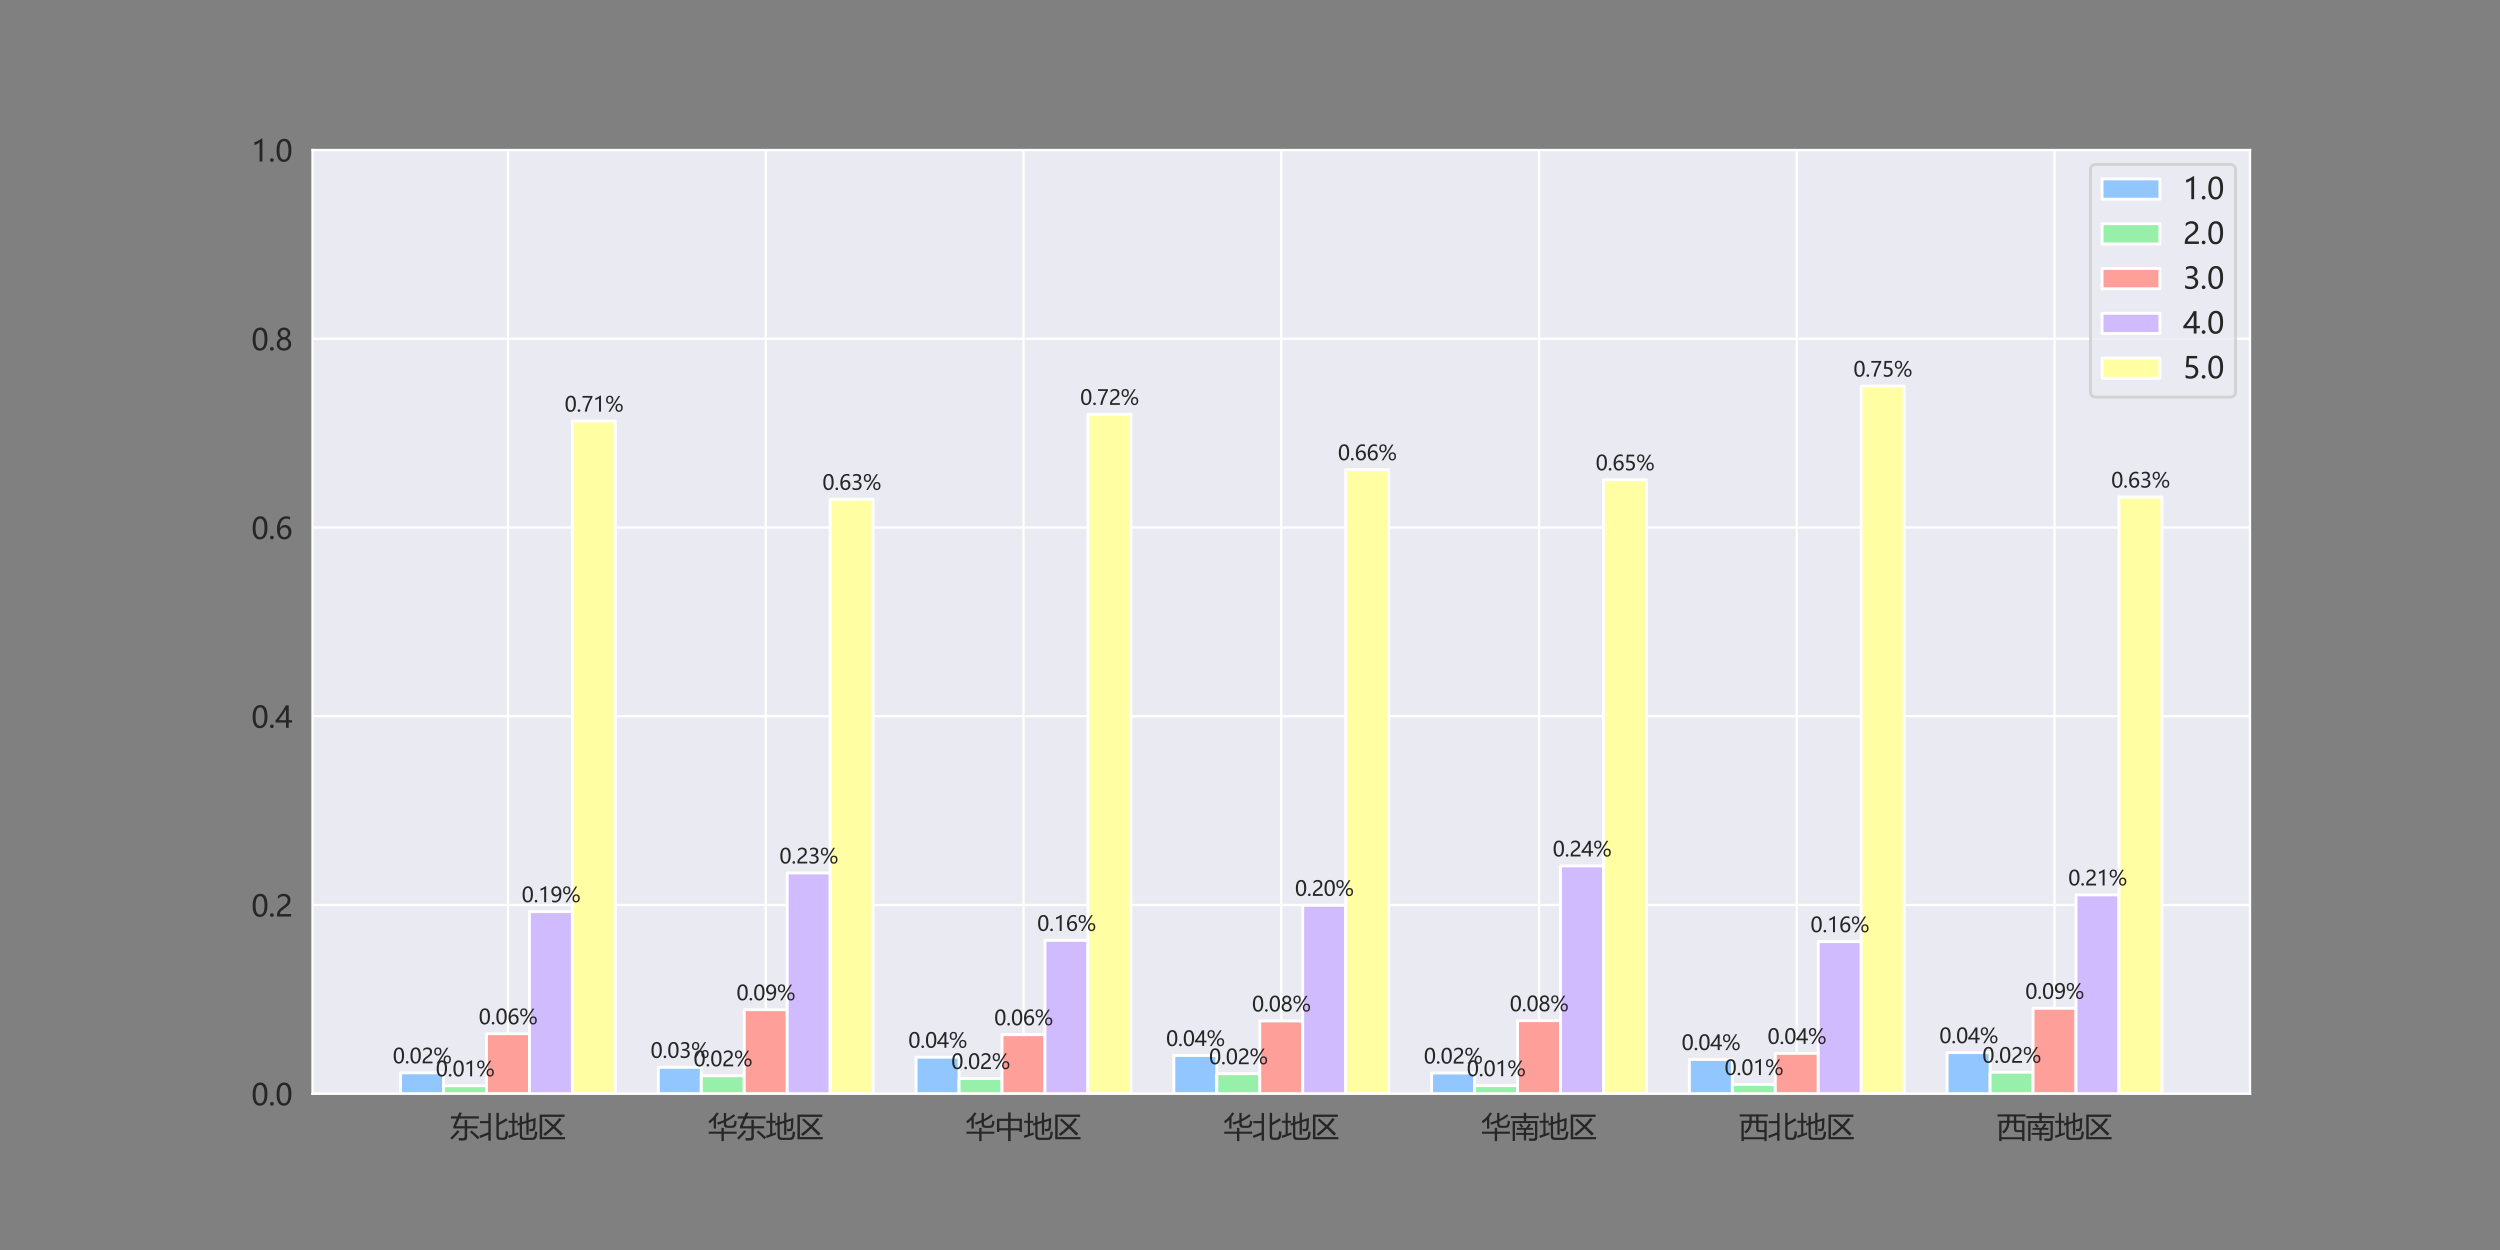 <?xml version="1.0" encoding="utf-8" standalone="no"?>
<!DOCTYPE svg PUBLIC "-//W3C//DTD SVG 1.1//EN"
  "http://www.w3.org/Graphics/SVG/1.1/DTD/svg11.dtd">
<svg xmlns:xlink="http://www.w3.org/1999/xlink" width="864pt" height="432pt" viewBox="0 0 864 432" xmlns="http://www.w3.org/2000/svg" version="1.1">
 <rect x="0" y="0" width="864" height="432" fill="#808080" stroke="none"/>
 <defs>
  <style type="text/css">*{stroke-linejoin: round; stroke-linecap: butt}</style>
 </defs>
 <g id="figure_1">
  <g id="patch_1">
   <path d="M 0 432 
L 864 432 
L 864 0 
L 0 0 
L 0 432 
z
" style="fill: none"/>
  </g>
  <g id="axes_1">
   <g id="patch_2">
    <path d="M 108 378 
L 777.6 378 
L 777.6 51.84 
L 108 51.84 
z
" style="fill: #eaeaf2"/>
   </g>
   <g id="matplotlib.axis_1">
    <g id="xtick_1">
     <g id="line2d_1">
      <path d="M 175.554 378 
L 175.554 51.84 
" clip-path="url(#p15d2cfb38f)" style="fill: none; stroke: #ffffff; stroke-width: 0.8; stroke-linecap: round"/>
     </g>
     <g id="text_1">
      <!-- 东北地区 -->
      <g style="fill: #262626" transform="translate(155.554 392.994) scale(0.1 -0.1)">
       <defs>
        <path id="MicrosoftYaHei-4e1c" d="M 706 1884 
L 706 2359 
L 1422 4022 
L 194 4022 
L 194 4497 
L 1625 4497 
L 1994 5353 
L 2531 5241 
L 2206 4497 
L 6206 4497 
L 6206 4022 
L 2000 4022 
L 1275 2359 
L 3156 2359 
L 3156 3728 
L 3681 3728 
L 3681 2359 
L 5913 2359 
L 5913 1884 
L 3681 1884 
L 3681 41 
Q 3681 -741 2869 -741 
Q 2456 -741 1931 -734 
Q 1894 -491 1838 -172 
Q 2250 -225 2725 -228 
Q 3156 -231 3156 216 
L 3156 1884 
L 706 1884 
z
M 1619 1509 
L 2038 1191 
Q 1325 353 413 -534 
Q 250 -359 56 -184 
Q 888 603 1619 1509 
z
M 4288 1091 
L 4638 1434 
Q 5500 722 6363 -59 
L 5975 -453 
Q 5119 391 4288 1091 
z
" transform="scale(0.016)"/>
        <path id="MicrosoftYaHei-5317" d="M 3763 5247 
L 4269 5247 
L 4269 3131 
Q 5122 3569 5863 4091 
L 6175 3641 
Q 5500 3216 4269 2600 
L 4269 303 
Q 4269 -122 4738 -122 
L 5175 -122 
Q 5625 -122 5681 303 
Q 5738 697 5781 1328 
Q 6056 1216 6313 1128 
Q 6250 534 6175 116 
Q 6056 -597 5294 -597 
L 4619 -597 
Q 3763 -597 3763 247 
L 3763 5247 
z
M 81 309 
Q 897 591 2013 1047 
L 2013 3016 
L 213 3016 
L 213 3478 
L 2013 3478 
L 2013 5234 
L 2519 5234 
L 2519 -772 
L 2013 -772 
L 2013 525 
Q 1413 281 281 -184 
L 81 309 
z
" transform="scale(0.016)"/>
        <path id="MicrosoftYaHei-5730" d="M 3975 5303 
L 4463 5303 
L 4463 3688 
L 5981 4147 
Q 5944 2916 5906 2134 
Q 5869 1291 5231 1284 
Q 4944 1278 4669 1284 
Q 4631 1516 4575 1803 
Q 4875 1766 5094 1766 
Q 5419 1759 5431 2241 
Q 5469 2809 5475 3534 
L 4463 3219 
L 4463 509 
L 3975 509 
L 3975 3069 
L 3031 2775 
L 3031 353 
Q 3031 -134 3563 -134 
L 5094 -134 
Q 5669 -134 5731 328 
Q 5806 728 5856 1259 
Q 6106 1159 6375 1078 
Q 6288 478 6206 103 
Q 6056 -609 5225 -609 
L 3444 -609 
Q 2544 -609 2544 272 
L 2544 2622 
L 2075 2478 
L 1994 2941 
L 2544 3106 
L 2544 4566 
L 3031 4566 
L 3031 3253 
L 3975 3538 
L 3975 5303 
z
M 44 303 
Q 491 447 944 597 
L 944 3091 
L 138 3091 
L 138 3528 
L 944 3528 
L 944 5272 
L 1406 5272 
L 1406 3528 
L 2131 3528 
L 2131 3091 
L 1406 3091 
L 1406 753 
Q 1803 891 2206 1034 
Q 2219 772 2250 572 
Q 1225 203 219 -178 
L 44 303 
z
" transform="scale(0.016)"/>
        <path id="MicrosoftYaHei-533a" d="M 600 4872 
L 5975 4872 
L 5975 4384 
L 1131 4384 
L 1131 22 
L 6075 22 
L 6075 -453 
L 600 -453 
L 600 4872 
z
M 1613 3697 
L 1963 4028 
Q 2744 3384 3597 2616 
Q 4250 3322 4850 4153 
L 5306 3847 
Q 4650 2997 3975 2272 
Q 4753 1563 5588 753 
L 5156 316 
Q 4400 1106 3600 1878 
Q 2697 963 1763 266 
Q 1613 459 1363 672 
Q 2344 1341 3228 2231 
Q 2444 2972 1613 3697 
z
" transform="scale(0.016)"/>
       </defs>
       <use xlink:href="#MicrosoftYaHei-4e1c"/>
       <use xlink:href="#MicrosoftYaHei-5317" x="100"/>
       <use xlink:href="#MicrosoftYaHei-5730" x="200"/>
       <use xlink:href="#MicrosoftYaHei-533a" x="300"/>
      </g>
     </g>
    </g>
    <g id="xtick_2">
     <g id="line2d_2">
      <path d="M 264.636 378 
L 264.636 51.84 
" clip-path="url(#p15d2cfb38f)" style="fill: none; stroke: #ffffff; stroke-width: 0.8; stroke-linecap: round"/>
     </g>
     <g id="text_2">
      <!-- 华东地区 -->
      <g style="fill: #262626" transform="translate(244.636 392.994) scale(0.1 -0.1)">
       <defs>
        <path id="MicrosoftYaHei-534e" d="M 1950 3153 
Q 2756 3366 3456 3663 
L 3456 5234 
L 3944 5234 
L 3944 3884 
Q 4859 4338 5569 4947 
L 5900 4572 
Q 5063 3922 3944 3384 
L 3944 2872 
Q 3944 2453 4463 2453 
L 5125 2453 
Q 5600 2453 5669 2859 
Q 5738 3209 5756 3584 
Q 6063 3453 6244 3397 
Q 6188 2991 6125 2697 
Q 6006 2009 5231 2009 
L 4288 2009 
Q 3456 2009 3456 2784 
L 3456 3163 
Q 2875 2909 2225 2684 
Q 2113 2916 1950 3153 
z
M 181 1178 
L 2944 1178 
L 2944 2009 
L 3444 2009 
L 3444 1178 
L 6213 1178 
L 6213 728 
L 3444 728 
L 3444 -866 
L 2944 -866 
L 2944 728 
L 181 728 
L 181 1178 
z
M 138 3434 
Q 1250 4209 1906 5347 
L 2350 5122 
Q 2075 4678 1756 4281 
L 1756 1841 
L 1269 1841 
L 1269 3734 
Q 856 3316 381 2966 
Q 269 3203 138 3434 
z
" transform="scale(0.016)"/>
       </defs>
       <use xlink:href="#MicrosoftYaHei-534e"/>
       <use xlink:href="#MicrosoftYaHei-4e1c" x="100"/>
       <use xlink:href="#MicrosoftYaHei-5730" x="200"/>
       <use xlink:href="#MicrosoftYaHei-533a" x="300"/>
      </g>
     </g>
    </g>
    <g id="xtick_3">
     <g id="line2d_3">
      <path d="M 353.718 378 
L 353.718 51.84 
" clip-path="url(#p15d2cfb38f)" style="fill: none; stroke: #ffffff; stroke-width: 0.8; stroke-linecap: round"/>
     </g>
     <g id="text_3">
      <!-- 华中地区 -->
      <g style="fill: #262626" transform="translate(333.718 392.994) scale(0.1 -0.1)">
       <defs>
        <path id="MicrosoftYaHei-4e2d" d="M 525 3972 
L 2931 3972 
L 2931 5334 
L 3469 5334 
L 3469 3972 
L 5900 3972 
L 5900 1122 
L 5388 1122 
L 5388 1459 
L 3469 1459 
L 3469 -866 
L 2931 -866 
L 2931 1459 
L 1038 1459 
L 1038 1122 
L 525 1122 
L 525 3972 
z
M 5388 3509 
L 3469 3509 
L 3469 1922 
L 5388 1922 
L 5388 3509 
z
M 1038 1922 
L 2931 1922 
L 2931 3509 
L 1038 3509 
L 1038 1922 
z
" transform="scale(0.016)"/>
       </defs>
       <use xlink:href="#MicrosoftYaHei-534e"/>
       <use xlink:href="#MicrosoftYaHei-4e2d" x="100"/>
       <use xlink:href="#MicrosoftYaHei-5730" x="200"/>
       <use xlink:href="#MicrosoftYaHei-533a" x="300"/>
      </g>
     </g>
    </g>
    <g id="xtick_4">
     <g id="line2d_4">
      <path d="M 442.8 378 
L 442.8 51.84 
" clip-path="url(#p15d2cfb38f)" style="fill: none; stroke: #ffffff; stroke-width: 0.8; stroke-linecap: round"/>
     </g>
     <g id="text_4">
      <!-- 华北地区 -->
      <g style="fill: #262626" transform="translate(422.8 392.994) scale(0.1 -0.1)">
       <use xlink:href="#MicrosoftYaHei-534e"/>
       <use xlink:href="#MicrosoftYaHei-5317" x="100"/>
       <use xlink:href="#MicrosoftYaHei-5730" x="200"/>
       <use xlink:href="#MicrosoftYaHei-533a" x="300"/>
      </g>
     </g>
    </g>
    <g id="xtick_5">
     <g id="line2d_5">
      <path d="M 531.882 378 
L 531.882 51.84 
" clip-path="url(#p15d2cfb38f)" style="fill: none; stroke: #ffffff; stroke-width: 0.8; stroke-linecap: round"/>
     </g>
     <g id="text_5">
      <!-- 华南地区 -->
      <g style="fill: #262626" transform="translate(511.882 392.994) scale(0.1 -0.1)">
       <defs>
        <path id="MicrosoftYaHei-5357" d="M 163 4553 
L 2969 4553 
L 2969 5259 
L 3481 5259 
L 3481 4553 
L 6219 4553 
L 6219 4109 
L 3481 4109 
L 3481 3472 
L 5875 3472 
L 5875 -72 
Q 5875 -803 5150 -809 
Q 4738 -816 4119 -791 
Q 4081 -559 4025 -278 
Q 4644 -316 4969 -316 
Q 5381 -316 5381 47 
L 5381 3034 
L 1056 3034 
L 1056 -834 
L 563 -834 
L 563 3472 
L 2969 3472 
L 2969 4109 
L 163 4109 
L 163 4553 
z
M 1300 909 
L 2975 909 
L 2975 1591 
L 1500 1591 
L 1500 2003 
L 3463 2003 
Q 3763 2453 4069 2991 
L 4531 2734 
Q 4225 2316 3975 2003 
L 4938 2003 
L 4938 1591 
L 3463 1591 
L 3463 909 
L 5138 909 
L 5138 497 
L 3463 497 
L 3463 -703 
L 2975 -703 
L 2975 497 
L 1300 497 
L 1300 909 
z
M 1913 2741 
L 2281 2991 
Q 2600 2622 2863 2272 
L 2450 2016 
Q 2200 2378 1913 2741 
z
" transform="scale(0.016)"/>
       </defs>
       <use xlink:href="#MicrosoftYaHei-534e"/>
       <use xlink:href="#MicrosoftYaHei-5357" x="100"/>
       <use xlink:href="#MicrosoftYaHei-5730" x="200"/>
       <use xlink:href="#MicrosoftYaHei-533a" x="300"/>
      </g>
     </g>
    </g>
    <g id="xtick_6">
     <g id="line2d_6">
      <path d="M 620.964 378 
L 620.964 51.84 
" clip-path="url(#p15d2cfb38f)" style="fill: none; stroke: #ffffff; stroke-width: 0.8; stroke-linecap: round"/>
     </g>
     <g id="text_6">
      <!-- 西北地区 -->
      <g style="fill: #262626" transform="translate(600.964 392.994) scale(0.1 -0.1)">
       <defs>
        <path id="MicrosoftYaHei-897f" d="M 175 4916 
L 6250 4916 
L 6250 4466 
L 4231 4466 
L 4231 3541 
L 6000 3541 
L 6000 -847 
L 5500 -847 
L 5500 -459 
L 1050 -459 
L 1050 -847 
L 550 -847 
L 550 3541 
L 2256 3541 
Q 2269 3984 2275 4466 
L 175 4466 
L 175 4916 
z
M 4531 1528 
L 5500 1528 
L 5500 3091 
L 4231 3091 
L 4231 1841 
Q 4231 1528 4531 1528 
z
M 2756 3541 
L 3738 3541 
L 3738 4466 
L 2769 4466 
Q 2763 3966 2756 3541 
z
M 5500 -9 
L 5500 1078 
L 4344 1078 
Q 3738 1078 3738 1766 
L 3738 3091 
L 2738 3091 
Q 2675 1628 1525 778 
Q 1369 972 1150 1178 
Q 2163 1841 2238 3091 
L 1050 3091 
L 1050 -9 
L 5500 -9 
z
" transform="scale(0.016)"/>
       </defs>
       <use xlink:href="#MicrosoftYaHei-897f"/>
       <use xlink:href="#MicrosoftYaHei-5317" x="100"/>
       <use xlink:href="#MicrosoftYaHei-5730" x="200"/>
       <use xlink:href="#MicrosoftYaHei-533a" x="300"/>
      </g>
     </g>
    </g>
    <g id="xtick_7">
     <g id="line2d_7">
      <path d="M 710.046 378 
L 710.046 51.84 
" clip-path="url(#p15d2cfb38f)" style="fill: none; stroke: #ffffff; stroke-width: 0.8; stroke-linecap: round"/>
     </g>
     <g id="text_7">
      <!-- 西南地区 -->
      <g style="fill: #262626" transform="translate(690.046 392.994) scale(0.1 -0.1)">
       <use xlink:href="#MicrosoftYaHei-897f"/>
       <use xlink:href="#MicrosoftYaHei-5357" x="100"/>
       <use xlink:href="#MicrosoftYaHei-5730" x="200"/>
       <use xlink:href="#MicrosoftYaHei-533a" x="300"/>
      </g>
     </g>
    </g>
   </g>
   <g id="matplotlib.axis_2">
    <g id="ytick_1">
     <g id="line2d_8">
      <path d="M 108 378 
L 777.6 378 
" clip-path="url(#p15d2cfb38f)" style="fill: none; stroke: #ffffff; stroke-width: 0.8; stroke-linecap: round"/>
     </g>
     <g id="text_8">
      <!-- 0.0 -->
      <g style="fill: #262626" transform="translate(86.864 381.997) scale(0.1 -0.1)">
       <defs>
        <path id="MicrosoftYaHei-30" d="M 284 2325 
Q 284 3606 709 4264 
Q 1134 4922 1941 4922 
Q 3478 4922 3478 2441 
Q 3478 1216 3045 567 
Q 2613 -81 1831 -81 
Q 1094 -81 689 534 
Q 284 1150 284 2325 
z
M 909 2353 
Q 909 425 1888 425 
Q 2850 425 2850 2384 
Q 2850 4413 1906 4413 
Q 909 4413 909 2353 
z
" transform="scale(0.016)"/>
        <path id="MicrosoftYaHei-2e" d="M 372 322 
Q 372 491 487 606 
Q 603 722 775 722 
Q 950 722 1065 605 
Q 1181 488 1181 322 
Q 1181 159 1065 42 
Q 950 -75 772 -75 
Q 600 -75 486 42 
Q 372 159 372 322 
z
" transform="scale(0.016)"/>
       </defs>
       <use xlink:href="#MicrosoftYaHei-30"/>
       <use xlink:href="#MicrosoftYaHei-2e" x="58.643"/>
       <use xlink:href="#MicrosoftYaHei-30" x="82.715"/>
      </g>
     </g>
    </g>
    <g id="ytick_2">
     <g id="line2d_9">
      <path d="M 108 312.768 
L 777.6 312.768 
" clip-path="url(#p15d2cfb38f)" style="fill: none; stroke: #ffffff; stroke-width: 0.8; stroke-linecap: round"/>
     </g>
     <g id="text_9">
      <!-- 0.2 -->
      <g style="fill: #262626" transform="translate(86.864 316.765) scale(0.1 -0.1)">
       <defs>
        <path id="MicrosoftYaHei-32" d="M 2666 3572 
Q 2666 3963 2419 4186 
Q 2172 4409 1747 4409 
Q 1447 4409 1140 4256 
Q 834 4103 569 3819 
L 569 4413 
Q 806 4659 1107 4790 
Q 1409 4922 1816 4922 
Q 2472 4922 2872 4570 
Q 3272 4219 3272 3619 
Q 3272 3084 3026 2693 
Q 2781 2303 2188 1894 
Q 1581 1475 1376 1294 
Q 1172 1113 1090 947 
Q 1009 781 1009 544 
L 3416 544 
L 3416 0 
L 372 0 
L 372 241 
Q 372 659 486 951 
Q 600 1244 862 1520 
Q 1125 1797 1681 2184 
Q 2250 2584 2458 2886 
Q 2666 3188 2666 3572 
z
" transform="scale(0.016)"/>
       </defs>
       <use xlink:href="#MicrosoftYaHei-30"/>
       <use xlink:href="#MicrosoftYaHei-2e" x="58.643"/>
       <use xlink:href="#MicrosoftYaHei-32" x="82.715"/>
      </g>
     </g>
    </g>
    <g id="ytick_3">
     <g id="line2d_10">
      <path d="M 108 247.536 
L 777.6 247.536 
" clip-path="url(#p15d2cfb38f)" style="fill: none; stroke: #ffffff; stroke-width: 0.8; stroke-linecap: round"/>
     </g>
     <g id="text_10">
      <!-- 0.4 -->
      <g style="fill: #262626" transform="translate(86.864 251.533) scale(0.1 -0.1)">
       <defs>
        <path id="MicrosoftYaHei-34" d="M 2906 4841 
L 2906 1644 
L 3631 1644 
L 3631 1138 
L 2906 1138 
L 2906 0 
L 2313 0 
L 2313 1138 
L 53 1138 
L 53 1616 
Q 656 2294 1265 3178 
Q 1875 4063 2272 4841 
L 2906 4841 
z
M 741 1644 
L 2313 1644 
L 2313 3950 
Q 1988 3366 1616 2817 
Q 1244 2269 741 1644 
z
" transform="scale(0.016)"/>
       </defs>
       <use xlink:href="#MicrosoftYaHei-30"/>
       <use xlink:href="#MicrosoftYaHei-2e" x="58.643"/>
       <use xlink:href="#MicrosoftYaHei-34" x="82.715"/>
      </g>
     </g>
    </g>
    <g id="ytick_4">
     <g id="line2d_11">
      <path d="M 108 182.304 
L 777.6 182.304 
" clip-path="url(#p15d2cfb38f)" style="fill: none; stroke: #ffffff; stroke-width: 0.8; stroke-linecap: round"/>
     </g>
     <g id="text_11">
      <!-- 0.6 -->
      <g style="fill: #262626" transform="translate(86.864 186.301) scale(0.1 -0.1)">
       <defs>
        <path id="MicrosoftYaHei-36" d="M 3181 4219 
Q 2803 4413 2391 4413 
Q 1763 4413 1381 3866 
Q 1000 3319 994 2372 
L 1009 2372 
Q 1353 3038 2106 3038 
Q 2734 3038 3109 2628 
Q 3484 2219 3484 1541 
Q 3484 831 3051 375 
Q 2619 -81 1947 -81 
Q 1209 -81 789 495 
Q 369 1072 369 2131 
Q 369 3413 920 4167 
Q 1472 4922 2372 4922 
Q 2888 4922 3181 4781 
L 3181 4219 
z
M 1031 1584 
Q 1031 1106 1286 765 
Q 1541 425 1963 425 
Q 2363 425 2613 719 
Q 2863 1013 2863 1475 
Q 2863 1975 2627 2253 
Q 2391 2531 1956 2531 
Q 1544 2531 1287 2250 
Q 1031 1969 1031 1584 
z
" transform="scale(0.016)"/>
       </defs>
       <use xlink:href="#MicrosoftYaHei-30"/>
       <use xlink:href="#MicrosoftYaHei-2e" x="58.643"/>
       <use xlink:href="#MicrosoftYaHei-36" x="82.715"/>
      </g>
     </g>
    </g>
    <g id="ytick_5">
     <g id="line2d_12">
      <path d="M 108 117.072 
L 777.6 117.072 
" clip-path="url(#p15d2cfb38f)" style="fill: none; stroke: #ffffff; stroke-width: 0.8; stroke-linecap: round"/>
     </g>
     <g id="text_12">
      <!-- 0.8 -->
      <g style="fill: #262626" transform="translate(86.864 121.069) scale(0.1 -0.1)">
       <defs>
        <path id="MicrosoftYaHei-38" d="M 306 1350 
Q 306 1769 556 2122 
Q 806 2475 1200 2625 
Q 884 2803 700 3081 
Q 516 3359 516 3684 
Q 516 4028 692 4312 
Q 869 4597 1183 4759 
Q 1497 4922 1875 4922 
Q 2256 4922 2572 4761 
Q 2888 4600 3063 4315 
Q 3238 4031 3238 3684 
Q 3238 3366 3058 3086 
Q 2878 2806 2559 2625 
Q 2953 2472 3200 2119 
Q 3447 1766 3447 1350 
Q 3447 938 3250 611 
Q 3053 284 2690 103 
Q 2328 -78 1875 -78 
Q 1425 -78 1065 103 
Q 706 284 506 612 
Q 306 941 306 1350 
z
M 906 1378 
Q 906 947 1172 687 
Q 1438 428 1878 428 
Q 2309 428 2582 692 
Q 2856 956 2856 1378 
Q 2856 1778 2579 2051 
Q 2303 2325 1878 2325 
Q 1456 2325 1181 2058 
Q 906 1791 906 1378 
z
M 1081 3634 
Q 1081 3309 1312 3076 
Q 1544 2844 1878 2844 
Q 2206 2844 2445 3078 
Q 2684 3313 2684 3634 
Q 2684 3963 2454 4191 
Q 2225 4419 1878 4419 
Q 1534 4419 1307 4195 
Q 1081 3972 1081 3634 
z
" transform="scale(0.016)"/>
       </defs>
       <use xlink:href="#MicrosoftYaHei-30"/>
       <use xlink:href="#MicrosoftYaHei-2e" x="58.643"/>
       <use xlink:href="#MicrosoftYaHei-38" x="82.715"/>
      </g>
     </g>
    </g>
    <g id="ytick_6">
     <g id="line2d_13">
      <path d="M 108 51.84 
L 777.6 51.84 
" clip-path="url(#p15d2cfb38f)" style="fill: none; stroke: #ffffff; stroke-width: 0.8; stroke-linecap: round"/>
     </g>
     <g id="text_13">
      <!-- 1.0 -->
      <g style="fill: #262626" transform="translate(86.864 55.837) scale(0.1 -0.1)">
       <defs>
        <path id="MicrosoftYaHei-31" d="M 1781 0 
L 1781 4141 
Q 1638 3997 1295 3819 
Q 953 3641 663 3569 
L 663 4169 
Q 1047 4275 1484 4508 
Q 1922 4741 2156 4947 
L 2388 4947 
L 2388 0 
L 1781 0 
z
" transform="scale(0.016)"/>
       </defs>
       <use xlink:href="#MicrosoftYaHei-31"/>
       <use xlink:href="#MicrosoftYaHei-2e" x="58.643"/>
       <use xlink:href="#MicrosoftYaHei-30" x="82.715"/>
      </g>
     </g>
    </g>
   </g>
   <g id="patch_3">
    <path d="M 138.436 378 
L 153.283 378 
L 153.283 370.758 
L 138.436 370.758 
z
" clip-path="url(#p15d2cfb38f)" style="fill: #92c6ff; stroke: #ffffff; stroke-linejoin: miter"/>
   </g>
   <g id="patch_4">
    <path d="M 227.518 378 
L 242.365 378 
L 242.365 368.869 
L 227.518 368.869 
z
" clip-path="url(#p15d2cfb38f)" style="fill: #92c6ff; stroke: #ffffff; stroke-linejoin: miter"/>
   </g>
   <g id="patch_5">
    <path d="M 316.6 378 
L 331.447 378 
L 331.447 365.373 
L 316.6 365.373 
z
" clip-path="url(#p15d2cfb38f)" style="fill: #92c6ff; stroke: #ffffff; stroke-linejoin: miter"/>
   </g>
   <g id="patch_6">
    <path d="M 405.682 378 
L 420.529 378 
L 420.529 364.767 
L 405.682 364.767 
z
" clip-path="url(#p15d2cfb38f)" style="fill: #92c6ff; stroke: #ffffff; stroke-linejoin: miter"/>
   </g>
   <g id="patch_7">
    <path d="M 494.765 378 
L 509.612 378 
L 509.612 370.835 
L 494.765 370.835 
z
" clip-path="url(#p15d2cfb38f)" style="fill: #92c6ff; stroke: #ffffff; stroke-linejoin: miter"/>
   </g>
   <g id="patch_8">
    <path d="M 583.847 378 
L 598.694 378 
L 598.694 366.157 
L 583.847 366.157 
z
" clip-path="url(#p15d2cfb38f)" style="fill: #92c6ff; stroke: #ffffff; stroke-linejoin: miter"/>
   </g>
   <g id="patch_9">
    <path d="M 672.929 378 
L 687.776 378 
L 687.776 363.785 
L 672.929 363.785 
z
" clip-path="url(#p15d2cfb38f)" style="fill: #92c6ff; stroke: #ffffff; stroke-linejoin: miter"/>
   </g>
   <g id="patch_10">
    <path d="M 153.283 378 
L 168.13 378 
L 168.13 375.241 
L 153.283 375.241 
z
" clip-path="url(#p15d2cfb38f)" style="fill: #97f0aa; stroke: #ffffff; stroke-linejoin: miter"/>
   </g>
   <g id="patch_11">
    <path d="M 242.365 378 
L 257.212 378 
L 257.212 371.778 
L 242.365 371.778 
z
" clip-path="url(#p15d2cfb38f)" style="fill: #97f0aa; stroke: #ffffff; stroke-linejoin: miter"/>
   </g>
   <g id="patch_12">
    <path d="M 331.447 378 
L 346.294 378 
L 346.294 372.716 
L 331.447 372.716 
z
" clip-path="url(#p15d2cfb38f)" style="fill: #97f0aa; stroke: #ffffff; stroke-linejoin: miter"/>
   </g>
   <g id="patch_13">
    <path d="M 420.529 378 
L 435.376 378 
L 435.376 371.059 
L 420.529 371.059 
z
" clip-path="url(#p15d2cfb38f)" style="fill: #97f0aa; stroke: #ffffff; stroke-linejoin: miter"/>
   </g>
   <g id="patch_14">
    <path d="M 509.612 378 
L 524.459 378 
L 524.459 375.188 
L 509.612 375.188 
z
" clip-path="url(#p15d2cfb38f)" style="fill: #97f0aa; stroke: #ffffff; stroke-linejoin: miter"/>
   </g>
   <g id="patch_15">
    <path d="M 598.694 378 
L 613.541 378 
L 613.541 374.796 
L 598.694 374.796 
z
" clip-path="url(#p15d2cfb38f)" style="fill: #97f0aa; stroke: #ffffff; stroke-linejoin: miter"/>
   </g>
   <g id="patch_16">
    <path d="M 687.776 378 
L 702.623 378 
L 702.623 370.558 
L 687.776 370.558 
z
" clip-path="url(#p15d2cfb38f)" style="fill: #97f0aa; stroke: #ffffff; stroke-linejoin: miter"/>
   </g>
   <g id="patch_17">
    <path d="M 168.13 378 
L 182.977 378 
L 182.977 357.252 
L 168.13 357.252 
z
" clip-path="url(#p15d2cfb38f)" style="fill: #ff9f9a; stroke: #ffffff; stroke-linejoin: miter"/>
   </g>
   <g id="patch_18">
    <path d="M 257.212 378 
L 272.059 378 
L 272.059 348.951 
L 257.212 348.951 
z
" clip-path="url(#p15d2cfb38f)" style="fill: #ff9f9a; stroke: #ffffff; stroke-linejoin: miter"/>
   </g>
   <g id="patch_19">
    <path d="M 346.294 378 
L 361.141 378 
L 361.141 357.581 
L 346.294 357.581 
z
" clip-path="url(#p15d2cfb38f)" style="fill: #ff9f9a; stroke: #ffffff; stroke-linejoin: miter"/>
   </g>
   <g id="patch_20">
    <path d="M 435.376 378 
L 450.224 378 
L 450.224 352.831 
L 435.376 352.831 
z
" clip-path="url(#p15d2cfb38f)" style="fill: #ff9f9a; stroke: #ffffff; stroke-linejoin: miter"/>
   </g>
   <g id="patch_21">
    <path d="M 524.459 378 
L 539.306 378 
L 539.306 352.756 
L 524.459 352.756 
z
" clip-path="url(#p15d2cfb38f)" style="fill: #ff9f9a; stroke: #ffffff; stroke-linejoin: miter"/>
   </g>
   <g id="patch_22">
    <path d="M 613.541 378 
L 628.388 378 
L 628.388 364.041 
L 613.541 364.041 
z
" clip-path="url(#p15d2cfb38f)" style="fill: #ff9f9a; stroke: #ffffff; stroke-linejoin: miter"/>
   </g>
   <g id="patch_23">
    <path d="M 702.623 378 
L 717.47 378 
L 717.47 348.454 
L 702.623 348.454 
z
" clip-path="url(#p15d2cfb38f)" style="fill: #ff9f9a; stroke: #ffffff; stroke-linejoin: miter"/>
   </g>
   <g id="patch_24">
    <path d="M 182.977 378 
L 197.824 378 
L 197.824 315.067 
L 182.977 315.067 
z
" clip-path="url(#p15d2cfb38f)" style="fill: #d0bbff; stroke: #ffffff; stroke-linejoin: miter"/>
   </g>
   <g id="patch_25">
    <path d="M 272.059 378 
L 286.906 378 
L 286.906 301.686 
L 272.059 301.686 
z
" clip-path="url(#p15d2cfb38f)" style="fill: #d0bbff; stroke: #ffffff; stroke-linejoin: miter"/>
   </g>
   <g id="patch_26">
    <path d="M 361.141 378 
L 375.988 378 
L 375.988 324.983 
L 361.141 324.983 
z
" clip-path="url(#p15d2cfb38f)" style="fill: #d0bbff; stroke: #ffffff; stroke-linejoin: miter"/>
   </g>
   <g id="patch_27">
    <path d="M 450.224 378 
L 465.071 378 
L 465.071 312.872 
L 450.224 312.872 
z
" clip-path="url(#p15d2cfb38f)" style="fill: #d0bbff; stroke: #ffffff; stroke-linejoin: miter"/>
   </g>
   <g id="patch_28">
    <path d="M 539.306 378 
L 554.153 378 
L 554.153 299.256 
L 539.306 299.256 
z
" clip-path="url(#p15d2cfb38f)" style="fill: #d0bbff; stroke: #ffffff; stroke-linejoin: miter"/>
   </g>
   <g id="patch_29">
    <path d="M 628.388 378 
L 643.235 378 
L 643.235 325.423 
L 628.388 325.423 
z
" clip-path="url(#p15d2cfb38f)" style="fill: #d0bbff; stroke: #ffffff; stroke-linejoin: miter"/>
   </g>
   <g id="patch_30">
    <path d="M 717.47 378 
L 732.317 378 
L 732.317 309.27 
L 717.47 309.27 
z
" clip-path="url(#p15d2cfb38f)" style="fill: #d0bbff; stroke: #ffffff; stroke-linejoin: miter"/>
   </g>
   <g id="patch_31">
    <path d="M 197.824 378 
L 212.671 378 
L 212.671 145.521 
L 197.824 145.521 
z
" clip-path="url(#p15d2cfb38f)" style="fill: #fffea3; stroke: #ffffff; stroke-linejoin: miter"/>
   </g>
   <g id="patch_32">
    <path d="M 286.906 378 
L 301.753 378 
L 301.753 172.555 
L 286.906 172.555 
z
" clip-path="url(#p15d2cfb38f)" style="fill: #fffea3; stroke: #ffffff; stroke-linejoin: miter"/>
   </g>
   <g id="patch_33">
    <path d="M 375.988 378 
L 390.835 378 
L 390.835 143.186 
L 375.988 143.186 
z
" clip-path="url(#p15d2cfb38f)" style="fill: #fffea3; stroke: #ffffff; stroke-linejoin: miter"/>
   </g>
   <g id="patch_34">
    <path d="M 465.071 378 
L 479.918 378 
L 479.918 162.311 
L 465.071 162.311 
z
" clip-path="url(#p15d2cfb38f)" style="fill: #fffea3; stroke: #ffffff; stroke-linejoin: miter"/>
   </g>
   <g id="patch_35">
    <path d="M 554.153 378 
L 569 378 
L 569 165.805 
L 554.153 165.805 
z
" clip-path="url(#p15d2cfb38f)" style="fill: #fffea3; stroke: #ffffff; stroke-linejoin: miter"/>
   </g>
   <g id="patch_36">
    <path d="M 643.235 378 
L 658.082 378 
L 658.082 133.423 
L 643.235 133.423 
z
" clip-path="url(#p15d2cfb38f)" style="fill: #fffea3; stroke: #ffffff; stroke-linejoin: miter"/>
   </g>
   <g id="patch_37">
    <path d="M 732.317 378 
L 747.164 378 
L 747.164 171.773 
L 732.317 171.773 
z
" clip-path="url(#p15d2cfb38f)" style="fill: #fffea3; stroke: #ffffff; stroke-linejoin: miter"/>
   </g>
   <g id="patch_38">
    <path d="M 108 378 
L 108 51.84 
" style="fill: none; stroke: #ffffff; stroke-width: 0.8; stroke-linejoin: miter; stroke-linecap: square"/>
   </g>
   <g id="patch_39">
    <path d="M 777.6 378 
L 777.6 51.84 
" style="fill: none; stroke: #ffffff; stroke-width: 0.8; stroke-linejoin: miter; stroke-linecap: square"/>
   </g>
   <g id="patch_40">
    <path d="M 108 378 
L 777.6 378 
" style="fill: none; stroke: #ffffff; stroke-width: 0.8; stroke-linejoin: miter; stroke-linecap: square"/>
   </g>
   <g id="patch_41">
    <path d="M 108 51.84 
L 777.6 51.84 
" style="fill: none; stroke: #ffffff; stroke-width: 0.8; stroke-linejoin: miter; stroke-linecap: square"/>
   </g>
   <g id="text_14">
    <!-- 0.02% -->
    <g style="fill: #262626" transform="translate(135.746 367.497) scale(0.07 -0.07)">
     <defs>
      <path id="MicrosoftYaHei-25" d="M 272 3619 
Q 272 4213 589 4563 
Q 906 4913 1444 4913 
Q 1959 4913 2248 4591 
Q 2538 4269 2538 3694 
Q 2538 3122 2219 2765 
Q 1900 2409 1372 2409 
Q 872 2409 572 2740 
Q 272 3072 272 3619 
z
M 753 3650 
Q 753 3247 928 3028 
Q 1103 2809 1406 2809 
Q 1719 2809 1889 3036 
Q 2059 3263 2059 3675 
Q 2059 4078 1892 4298 
Q 1725 4519 1422 4519 
Q 1113 4519 933 4289 
Q 753 4059 753 3650 
z
M 4647 4841 
L 1538 -31 
L 1016 -31 
L 4125 4841 
L 4647 4841 
z
M 3172 1134 
Q 3172 1728 3489 2083 
Q 3806 2438 4341 2438 
Q 4853 2438 5143 2114 
Q 5434 1791 5434 1203 
Q 5434 634 5112 279 
Q 4791 -75 4272 -75 
Q 3769 -75 3470 261 
Q 3172 597 3172 1134 
z
M 3650 1163 
Q 3650 769 3825 548 
Q 4000 328 4303 328 
Q 4616 328 4786 556 
Q 4956 784 4956 1194 
Q 4956 1600 4786 1815 
Q 4616 2031 4319 2031 
Q 4000 2031 3825 1801 
Q 3650 1572 3650 1163 
z
" transform="scale(0.016)"/>
     </defs>
     <use xlink:href="#MicrosoftYaHei-30"/>
     <use xlink:href="#MicrosoftYaHei-2e" x="58.643"/>
     <use xlink:href="#MicrosoftYaHei-30" x="82.715"/>
     <use xlink:href="#MicrosoftYaHei-32" x="141.357"/>
     <use xlink:href="#MicrosoftYaHei-25" x="200"/>
    </g>
   </g>
   <g id="text_15">
    <!-- 0.03% -->
    <g style="fill: #262626" transform="translate(224.828 365.608) scale(0.07 -0.07)">
     <defs>
      <path id="MicrosoftYaHei-33" d="M 447 809 
Q 944 425 1569 425 
Q 2069 425 2361 670 
Q 2653 916 2653 1328 
Q 2653 2247 1338 2247 
L 934 2247 
L 934 2753 
L 1319 2753 
Q 2484 2753 2484 3616 
Q 2484 4413 1594 4413 
Q 1084 4413 634 4069 
L 634 4647 
Q 1109 4922 1744 4922 
Q 2363 4922 2738 4598 
Q 3113 4275 3113 3759 
Q 3113 2809 2144 2538 
L 2144 2525 
Q 2669 2469 2973 2155 
Q 3278 1841 3278 1372 
Q 3278 719 2808 319 
Q 2338 -81 1556 -81 
Q 869 -81 447 175 
L 447 809 
z
" transform="scale(0.016)"/>
     </defs>
     <use xlink:href="#MicrosoftYaHei-30"/>
     <use xlink:href="#MicrosoftYaHei-2e" x="58.643"/>
     <use xlink:href="#MicrosoftYaHei-30" x="82.715"/>
     <use xlink:href="#MicrosoftYaHei-33" x="141.357"/>
     <use xlink:href="#MicrosoftYaHei-25" x="200"/>
    </g>
   </g>
   <g id="text_16">
    <!-- 0.04% -->
    <g style="fill: #262626" transform="translate(313.91 362.111) scale(0.07 -0.07)">
     <use xlink:href="#MicrosoftYaHei-30"/>
     <use xlink:href="#MicrosoftYaHei-2e" x="58.643"/>
     <use xlink:href="#MicrosoftYaHei-30" x="82.715"/>
     <use xlink:href="#MicrosoftYaHei-34" x="141.357"/>
     <use xlink:href="#MicrosoftYaHei-25" x="200"/>
    </g>
   </g>
   <g id="text_17">
    <!-- 0.04% -->
    <g style="fill: #262626" transform="translate(402.992 361.505) scale(0.07 -0.07)">
     <use xlink:href="#MicrosoftYaHei-30"/>
     <use xlink:href="#MicrosoftYaHei-2e" x="58.643"/>
     <use xlink:href="#MicrosoftYaHei-30" x="82.715"/>
     <use xlink:href="#MicrosoftYaHei-34" x="141.357"/>
     <use xlink:href="#MicrosoftYaHei-25" x="200"/>
    </g>
   </g>
   <g id="text_18">
    <!-- 0.02% -->
    <g style="fill: #262626" transform="translate(492.074 367.574) scale(0.07 -0.07)">
     <use xlink:href="#MicrosoftYaHei-30"/>
     <use xlink:href="#MicrosoftYaHei-2e" x="58.643"/>
     <use xlink:href="#MicrosoftYaHei-30" x="82.715"/>
     <use xlink:href="#MicrosoftYaHei-32" x="141.357"/>
     <use xlink:href="#MicrosoftYaHei-25" x="200"/>
    </g>
   </g>
   <g id="text_19">
    <!-- 0.04% -->
    <g style="fill: #262626" transform="translate(581.156 362.896) scale(0.07 -0.07)">
     <use xlink:href="#MicrosoftYaHei-30"/>
     <use xlink:href="#MicrosoftYaHei-2e" x="58.643"/>
     <use xlink:href="#MicrosoftYaHei-30" x="82.715"/>
     <use xlink:href="#MicrosoftYaHei-34" x="141.357"/>
     <use xlink:href="#MicrosoftYaHei-25" x="200"/>
    </g>
   </g>
   <g id="text_20">
    <!-- 0.04% -->
    <g style="fill: #262626" transform="translate(670.238 360.524) scale(0.07 -0.07)">
     <use xlink:href="#MicrosoftYaHei-30"/>
     <use xlink:href="#MicrosoftYaHei-2e" x="58.643"/>
     <use xlink:href="#MicrosoftYaHei-30" x="82.715"/>
     <use xlink:href="#MicrosoftYaHei-34" x="141.357"/>
     <use xlink:href="#MicrosoftYaHei-25" x="200"/>
    </g>
   </g>
   <g id="text_21">
    <!-- 0.01% -->
    <g style="fill: #262626" transform="translate(150.593 371.98) scale(0.07 -0.07)">
     <use xlink:href="#MicrosoftYaHei-30"/>
     <use xlink:href="#MicrosoftYaHei-2e" x="58.643"/>
     <use xlink:href="#MicrosoftYaHei-30" x="82.715"/>
     <use xlink:href="#MicrosoftYaHei-31" x="141.357"/>
     <use xlink:href="#MicrosoftYaHei-25" x="200"/>
    </g>
   </g>
   <g id="text_22">
    <!-- 0.02% -->
    <g style="fill: #262626" transform="translate(239.675 368.517) scale(0.07 -0.07)">
     <use xlink:href="#MicrosoftYaHei-30"/>
     <use xlink:href="#MicrosoftYaHei-2e" x="58.643"/>
     <use xlink:href="#MicrosoftYaHei-30" x="82.715"/>
     <use xlink:href="#MicrosoftYaHei-32" x="141.357"/>
     <use xlink:href="#MicrosoftYaHei-25" x="200"/>
    </g>
   </g>
   <g id="text_23">
    <!-- 0.02% -->
    <g style="fill: #262626" transform="translate(328.757 369.455) scale(0.07 -0.07)">
     <use xlink:href="#MicrosoftYaHei-30"/>
     <use xlink:href="#MicrosoftYaHei-2e" x="58.643"/>
     <use xlink:href="#MicrosoftYaHei-30" x="82.715"/>
     <use xlink:href="#MicrosoftYaHei-32" x="141.357"/>
     <use xlink:href="#MicrosoftYaHei-25" x="200"/>
    </g>
   </g>
   <g id="text_24">
    <!-- 0.02% -->
    <g style="fill: #262626" transform="translate(417.839 367.797) scale(0.07 -0.07)">
     <use xlink:href="#MicrosoftYaHei-30"/>
     <use xlink:href="#MicrosoftYaHei-2e" x="58.643"/>
     <use xlink:href="#MicrosoftYaHei-30" x="82.715"/>
     <use xlink:href="#MicrosoftYaHei-32" x="141.357"/>
     <use xlink:href="#MicrosoftYaHei-25" x="200"/>
    </g>
   </g>
   <g id="text_25">
    <!-- 0.01% -->
    <g style="fill: #262626" transform="translate(506.921 371.926) scale(0.07 -0.07)">
     <use xlink:href="#MicrosoftYaHei-30"/>
     <use xlink:href="#MicrosoftYaHei-2e" x="58.643"/>
     <use xlink:href="#MicrosoftYaHei-30" x="82.715"/>
     <use xlink:href="#MicrosoftYaHei-31" x="141.357"/>
     <use xlink:href="#MicrosoftYaHei-25" x="200"/>
    </g>
   </g>
   <g id="text_26">
    <!-- 0.01% -->
    <g style="fill: #262626" transform="translate(596.003 371.535) scale(0.07 -0.07)">
     <use xlink:href="#MicrosoftYaHei-30"/>
     <use xlink:href="#MicrosoftYaHei-2e" x="58.643"/>
     <use xlink:href="#MicrosoftYaHei-30" x="82.715"/>
     <use xlink:href="#MicrosoftYaHei-31" x="141.357"/>
     <use xlink:href="#MicrosoftYaHei-25" x="200"/>
    </g>
   </g>
   <g id="text_27">
    <!-- 0.02% -->
    <g style="fill: #262626" transform="translate(685.085 367.296) scale(0.07 -0.07)">
     <use xlink:href="#MicrosoftYaHei-30"/>
     <use xlink:href="#MicrosoftYaHei-2e" x="58.643"/>
     <use xlink:href="#MicrosoftYaHei-30" x="82.715"/>
     <use xlink:href="#MicrosoftYaHei-32" x="141.357"/>
     <use xlink:href="#MicrosoftYaHei-25" x="200"/>
    </g>
   </g>
   <g id="text_28">
    <!-- 0.06% -->
    <g style="fill: #262626" transform="translate(165.44 353.991) scale(0.07 -0.07)">
     <use xlink:href="#MicrosoftYaHei-30"/>
     <use xlink:href="#MicrosoftYaHei-2e" x="58.643"/>
     <use xlink:href="#MicrosoftYaHei-30" x="82.715"/>
     <use xlink:href="#MicrosoftYaHei-36" x="141.357"/>
     <use xlink:href="#MicrosoftYaHei-25" x="200"/>
    </g>
   </g>
   <g id="text_29">
    <!-- 0.09% -->
    <g style="fill: #262626" transform="translate(254.522 345.69) scale(0.07 -0.07)">
     <defs>
      <path id="MicrosoftYaHei-39" d="M 578 656 
Q 978 425 1441 425 
Q 2091 425 2448 937 
Q 2806 1450 2806 2394 
Q 2800 2388 2794 2394 
Q 2475 1788 1722 1788 
Q 1113 1788 713 2206 
Q 313 2625 313 3294 
Q 313 4006 750 4464 
Q 1188 4922 1884 4922 
Q 2606 4922 3012 4355 
Q 3419 3788 3419 2703 
Q 3419 1363 2894 641 
Q 2369 -81 1441 -81 
Q 931 -81 578 84 
L 578 656 
z
M 931 3372 
Q 931 2884 1181 2598 
Q 1431 2313 1872 2313 
Q 2253 2313 2512 2573 
Q 2772 2834 2772 3206 
Q 2772 3728 2514 4070 
Q 2256 4413 1834 4413 
Q 1444 4413 1187 4116 
Q 931 3819 931 3372 
z
" transform="scale(0.016)"/>
     </defs>
     <use xlink:href="#MicrosoftYaHei-30"/>
     <use xlink:href="#MicrosoftYaHei-2e" x="58.643"/>
     <use xlink:href="#MicrosoftYaHei-30" x="82.715"/>
     <use xlink:href="#MicrosoftYaHei-39" x="141.357"/>
     <use xlink:href="#MicrosoftYaHei-25" x="200"/>
    </g>
   </g>
   <g id="text_30">
    <!-- 0.06% -->
    <g style="fill: #262626" transform="translate(343.604 354.32) scale(0.07 -0.07)">
     <use xlink:href="#MicrosoftYaHei-30"/>
     <use xlink:href="#MicrosoftYaHei-2e" x="58.643"/>
     <use xlink:href="#MicrosoftYaHei-30" x="82.715"/>
     <use xlink:href="#MicrosoftYaHei-36" x="141.357"/>
     <use xlink:href="#MicrosoftYaHei-25" x="200"/>
    </g>
   </g>
   <g id="text_31">
    <!-- 0.08% -->
    <g style="fill: #262626" transform="translate(432.686 349.569) scale(0.07 -0.07)">
     <use xlink:href="#MicrosoftYaHei-30"/>
     <use xlink:href="#MicrosoftYaHei-2e" x="58.643"/>
     <use xlink:href="#MicrosoftYaHei-30" x="82.715"/>
     <use xlink:href="#MicrosoftYaHei-38" x="141.357"/>
     <use xlink:href="#MicrosoftYaHei-25" x="200"/>
    </g>
   </g>
   <g id="text_32">
    <!-- 0.08% -->
    <g style="fill: #262626" transform="translate(521.768 349.495) scale(0.07 -0.07)">
     <use xlink:href="#MicrosoftYaHei-30"/>
     <use xlink:href="#MicrosoftYaHei-2e" x="58.643"/>
     <use xlink:href="#MicrosoftYaHei-30" x="82.715"/>
     <use xlink:href="#MicrosoftYaHei-38" x="141.357"/>
     <use xlink:href="#MicrosoftYaHei-25" x="200"/>
    </g>
   </g>
   <g id="text_33">
    <!-- 0.04% -->
    <g style="fill: #262626" transform="translate(610.85 360.779) scale(0.07 -0.07)">
     <use xlink:href="#MicrosoftYaHei-30"/>
     <use xlink:href="#MicrosoftYaHei-2e" x="58.643"/>
     <use xlink:href="#MicrosoftYaHei-30" x="82.715"/>
     <use xlink:href="#MicrosoftYaHei-34" x="141.357"/>
     <use xlink:href="#MicrosoftYaHei-25" x="200"/>
    </g>
   </g>
   <g id="text_34">
    <!-- 0.09% -->
    <g style="fill: #262626" transform="translate(699.932 345.192) scale(0.07 -0.07)">
     <use xlink:href="#MicrosoftYaHei-30"/>
     <use xlink:href="#MicrosoftYaHei-2e" x="58.643"/>
     <use xlink:href="#MicrosoftYaHei-30" x="82.715"/>
     <use xlink:href="#MicrosoftYaHei-39" x="141.357"/>
     <use xlink:href="#MicrosoftYaHei-25" x="200"/>
    </g>
   </g>
   <g id="text_35">
    <!-- 0.19% -->
    <g style="fill: #262626" transform="translate(180.287 311.805) scale(0.07 -0.07)">
     <use xlink:href="#MicrosoftYaHei-30"/>
     <use xlink:href="#MicrosoftYaHei-2e" x="58.643"/>
     <use xlink:href="#MicrosoftYaHei-31" x="82.715"/>
     <use xlink:href="#MicrosoftYaHei-39" x="141.357"/>
     <use xlink:href="#MicrosoftYaHei-25" x="200"/>
    </g>
   </g>
   <g id="text_36">
    <!-- 0.23% -->
    <g style="fill: #262626" transform="translate(269.369 298.424) scale(0.07 -0.07)">
     <use xlink:href="#MicrosoftYaHei-30"/>
     <use xlink:href="#MicrosoftYaHei-2e" x="58.643"/>
     <use xlink:href="#MicrosoftYaHei-32" x="82.715"/>
     <use xlink:href="#MicrosoftYaHei-33" x="141.357"/>
     <use xlink:href="#MicrosoftYaHei-25" x="200"/>
    </g>
   </g>
   <g id="text_37">
    <!-- 0.16% -->
    <g style="fill: #262626" transform="translate(358.451 321.722) scale(0.07 -0.07)">
     <use xlink:href="#MicrosoftYaHei-30"/>
     <use xlink:href="#MicrosoftYaHei-2e" x="58.643"/>
     <use xlink:href="#MicrosoftYaHei-31" x="82.715"/>
     <use xlink:href="#MicrosoftYaHei-36" x="141.357"/>
     <use xlink:href="#MicrosoftYaHei-25" x="200"/>
    </g>
   </g>
   <g id="text_38">
    <!-- 0.20% -->
    <g style="fill: #262626" transform="translate(447.533 309.61) scale(0.07 -0.07)">
     <use xlink:href="#MicrosoftYaHei-30"/>
     <use xlink:href="#MicrosoftYaHei-2e" x="58.643"/>
     <use xlink:href="#MicrosoftYaHei-32" x="82.715"/>
     <use xlink:href="#MicrosoftYaHei-30" x="141.357"/>
     <use xlink:href="#MicrosoftYaHei-25" x="200"/>
    </g>
   </g>
   <g id="text_39">
    <!-- 0.24% -->
    <g style="fill: #262626" transform="translate(536.615 295.994) scale(0.07 -0.07)">
     <use xlink:href="#MicrosoftYaHei-30"/>
     <use xlink:href="#MicrosoftYaHei-2e" x="58.643"/>
     <use xlink:href="#MicrosoftYaHei-32" x="82.715"/>
     <use xlink:href="#MicrosoftYaHei-34" x="141.357"/>
     <use xlink:href="#MicrosoftYaHei-25" x="200"/>
    </g>
   </g>
   <g id="text_40">
    <!-- 0.16% -->
    <g style="fill: #262626" transform="translate(625.697 322.161) scale(0.07 -0.07)">
     <use xlink:href="#MicrosoftYaHei-30"/>
     <use xlink:href="#MicrosoftYaHei-2e" x="58.643"/>
     <use xlink:href="#MicrosoftYaHei-31" x="82.715"/>
     <use xlink:href="#MicrosoftYaHei-36" x="141.357"/>
     <use xlink:href="#MicrosoftYaHei-25" x="200"/>
    </g>
   </g>
   <g id="text_41">
    <!-- 0.21% -->
    <g style="fill: #262626" transform="translate(714.779 306.009) scale(0.07 -0.07)">
     <use xlink:href="#MicrosoftYaHei-30"/>
     <use xlink:href="#MicrosoftYaHei-2e" x="58.643"/>
     <use xlink:href="#MicrosoftYaHei-32" x="82.715"/>
     <use xlink:href="#MicrosoftYaHei-31" x="141.357"/>
     <use xlink:href="#MicrosoftYaHei-25" x="200"/>
    </g>
   </g>
   <g id="text_42">
    <!-- 0.71% -->
    <g style="fill: #262626" transform="translate(195.134 142.26) scale(0.07 -0.07)">
     <defs>
      <path id="MicrosoftYaHei-37" d="M 3422 4463 
Q 2659 3131 2223 1998 
Q 1788 866 1684 0 
L 1047 0 
Q 1163 853 1594 1947 
Q 2025 3041 2747 4300 
L 347 4300 
L 347 4841 
L 3422 4841 
L 3422 4463 
z
" transform="scale(0.016)"/>
     </defs>
     <use xlink:href="#MicrosoftYaHei-30"/>
     <use xlink:href="#MicrosoftYaHei-2e" x="58.643"/>
     <use xlink:href="#MicrosoftYaHei-37" x="82.715"/>
     <use xlink:href="#MicrosoftYaHei-31" x="141.357"/>
     <use xlink:href="#MicrosoftYaHei-25" x="200"/>
    </g>
   </g>
   <g id="text_43">
    <!-- 0.63% -->
    <g style="fill: #262626" transform="translate(284.216 169.294) scale(0.07 -0.07)">
     <use xlink:href="#MicrosoftYaHei-30"/>
     <use xlink:href="#MicrosoftYaHei-2e" x="58.643"/>
     <use xlink:href="#MicrosoftYaHei-36" x="82.715"/>
     <use xlink:href="#MicrosoftYaHei-33" x="141.357"/>
     <use xlink:href="#MicrosoftYaHei-25" x="200"/>
    </g>
   </g>
   <g id="text_44">
    <!-- 0.72% -->
    <g style="fill: #262626" transform="translate(373.298 139.925) scale(0.07 -0.07)">
     <use xlink:href="#MicrosoftYaHei-30"/>
     <use xlink:href="#MicrosoftYaHei-2e" x="58.643"/>
     <use xlink:href="#MicrosoftYaHei-37" x="82.715"/>
     <use xlink:href="#MicrosoftYaHei-32" x="141.357"/>
     <use xlink:href="#MicrosoftYaHei-25" x="200"/>
    </g>
   </g>
   <g id="text_45">
    <!-- 0.66% -->
    <g style="fill: #262626" transform="translate(462.38 159.05) scale(0.07 -0.07)">
     <use xlink:href="#MicrosoftYaHei-30"/>
     <use xlink:href="#MicrosoftYaHei-2e" x="58.643"/>
     <use xlink:href="#MicrosoftYaHei-36" x="82.715"/>
     <use xlink:href="#MicrosoftYaHei-36" x="141.357"/>
     <use xlink:href="#MicrosoftYaHei-25" x="200"/>
    </g>
   </g>
   <g id="text_46">
    <!-- 0.65% -->
    <g style="fill: #262626" transform="translate(551.462 162.544) scale(0.07 -0.07)">
     <defs>
      <path id="MicrosoftYaHei-35" d="M 3294 1494 
Q 3294 784 2823 350 
Q 2353 -84 1559 -84 
Q 878 -84 544 119 
L 544 744 
Q 1034 425 1544 425 
Q 2050 425 2361 704 
Q 2672 984 2672 1447 
Q 2672 1909 2348 2167 
Q 2025 2425 1434 2425 
Q 978 2425 613 2384 
L 791 4841 
L 3053 4841 
L 3053 4303 
L 1306 4303 
L 1206 2931 
L 1647 2950 
Q 2416 2950 2855 2567 
Q 3294 2184 3294 1494 
z
" transform="scale(0.016)"/>
     </defs>
     <use xlink:href="#MicrosoftYaHei-30"/>
     <use xlink:href="#MicrosoftYaHei-2e" x="58.643"/>
     <use xlink:href="#MicrosoftYaHei-36" x="82.715"/>
     <use xlink:href="#MicrosoftYaHei-35" x="141.357"/>
     <use xlink:href="#MicrosoftYaHei-25" x="200"/>
    </g>
   </g>
   <g id="text_47">
    <!-- 0.75% -->
    <g style="fill: #262626" transform="translate(640.544 130.161) scale(0.07 -0.07)">
     <use xlink:href="#MicrosoftYaHei-30"/>
     <use xlink:href="#MicrosoftYaHei-2e" x="58.643"/>
     <use xlink:href="#MicrosoftYaHei-37" x="82.715"/>
     <use xlink:href="#MicrosoftYaHei-35" x="141.357"/>
     <use xlink:href="#MicrosoftYaHei-25" x="200"/>
    </g>
   </g>
   <g id="text_48">
    <!-- 0.63% -->
    <g style="fill: #262626" transform="translate(729.626 168.512) scale(0.07 -0.07)">
     <use xlink:href="#MicrosoftYaHei-30"/>
     <use xlink:href="#MicrosoftYaHei-2e" x="58.643"/>
     <use xlink:href="#MicrosoftYaHei-36" x="82.715"/>
     <use xlink:href="#MicrosoftYaHei-33" x="141.357"/>
     <use xlink:href="#MicrosoftYaHei-25" x="200"/>
    </g>
   </g>
   <g id="legend_1">
    <g id="patch_42">
     <path d="M 724.464 137.238 
L 770.6 137.238 
Q 772.6 137.238 772.6 135.238 
L 772.6 58.84 
Q 772.6 56.84 770.6 56.84 
L 724.464 56.84 
Q 722.464 56.84 722.464 58.84 
L 722.464 135.238 
Q 722.464 137.238 724.464 137.238 
z
" style="fill: #eaeaf2; opacity: 0.8; stroke: #cccccc; stroke-linejoin: miter"/>
    </g>
    <g id="patch_43">
     <path d="M 726.464 68.834 
L 746.464 68.834 
L 746.464 61.834 
L 726.464 61.834 
z
" style="fill: #92c6ff; stroke: #ffffff; stroke-linejoin: miter"/>
    </g>
    <g id="text_49">
     <!-- 1.0 -->
     <g style="fill: #262626" transform="translate(754.464 68.834) scale(0.1 -0.1)">
      <use xlink:href="#MicrosoftYaHei-31"/>
      <use xlink:href="#MicrosoftYaHei-2e" x="58.643"/>
      <use xlink:href="#MicrosoftYaHei-30" x="82.715"/>
     </g>
    </g>
    <g id="patch_44">
     <path d="M 726.464 84.313 
L 746.464 84.313 
L 746.464 77.313 
L 726.464 77.313 
z
" style="fill: #97f0aa; stroke: #ffffff; stroke-linejoin: miter"/>
    </g>
    <g id="text_50">
     <!-- 2.0 -->
     <g style="fill: #262626" transform="translate(754.464 84.313) scale(0.1 -0.1)">
      <use xlink:href="#MicrosoftYaHei-32"/>
      <use xlink:href="#MicrosoftYaHei-2e" x="58.643"/>
      <use xlink:href="#MicrosoftYaHei-30" x="82.715"/>
     </g>
    </g>
    <g id="patch_45">
     <path d="M 726.464 99.793 
L 746.464 99.793 
L 746.464 92.793 
L 726.464 92.793 
z
" style="fill: #ff9f9a; stroke: #ffffff; stroke-linejoin: miter"/>
    </g>
    <g id="text_51">
     <!-- 3.0 -->
     <g style="fill: #262626" transform="translate(754.464 99.793) scale(0.1 -0.1)">
      <use xlink:href="#MicrosoftYaHei-33"/>
      <use xlink:href="#MicrosoftYaHei-2e" x="58.643"/>
      <use xlink:href="#MicrosoftYaHei-30" x="82.715"/>
     </g>
    </g>
    <g id="patch_46">
     <path d="M 726.464 115.273 
L 746.464 115.273 
L 746.464 108.273 
L 726.464 108.273 
z
" style="fill: #d0bbff; stroke: #ffffff; stroke-linejoin: miter"/>
    </g>
    <g id="text_52">
     <!-- 4.0 -->
     <g style="fill: #262626" transform="translate(754.464 115.273) scale(0.1 -0.1)">
      <use xlink:href="#MicrosoftYaHei-34"/>
      <use xlink:href="#MicrosoftYaHei-2e" x="58.643"/>
      <use xlink:href="#MicrosoftYaHei-30" x="82.715"/>
     </g>
    </g>
    <g id="patch_47">
     <path d="M 726.464 130.752 
L 746.464 130.752 
L 746.464 123.752 
L 726.464 123.752 
z
" style="fill: #fffea3; stroke: #ffffff; stroke-linejoin: miter"/>
    </g>
    <g id="text_53">
     <!-- 5.0 -->
     <g style="fill: #262626" transform="translate(754.464 130.752) scale(0.1 -0.1)">
      <use xlink:href="#MicrosoftYaHei-35"/>
      <use xlink:href="#MicrosoftYaHei-2e" x="58.643"/>
      <use xlink:href="#MicrosoftYaHei-30" x="82.715"/>
     </g>
    </g>
   </g>
  </g>
 </g>
 <defs>
  <clipPath id="p15d2cfb38f">
   <rect x="108" y="51.84" width="669.6" height="326.16"/>
  </clipPath>
 </defs>
</svg>
